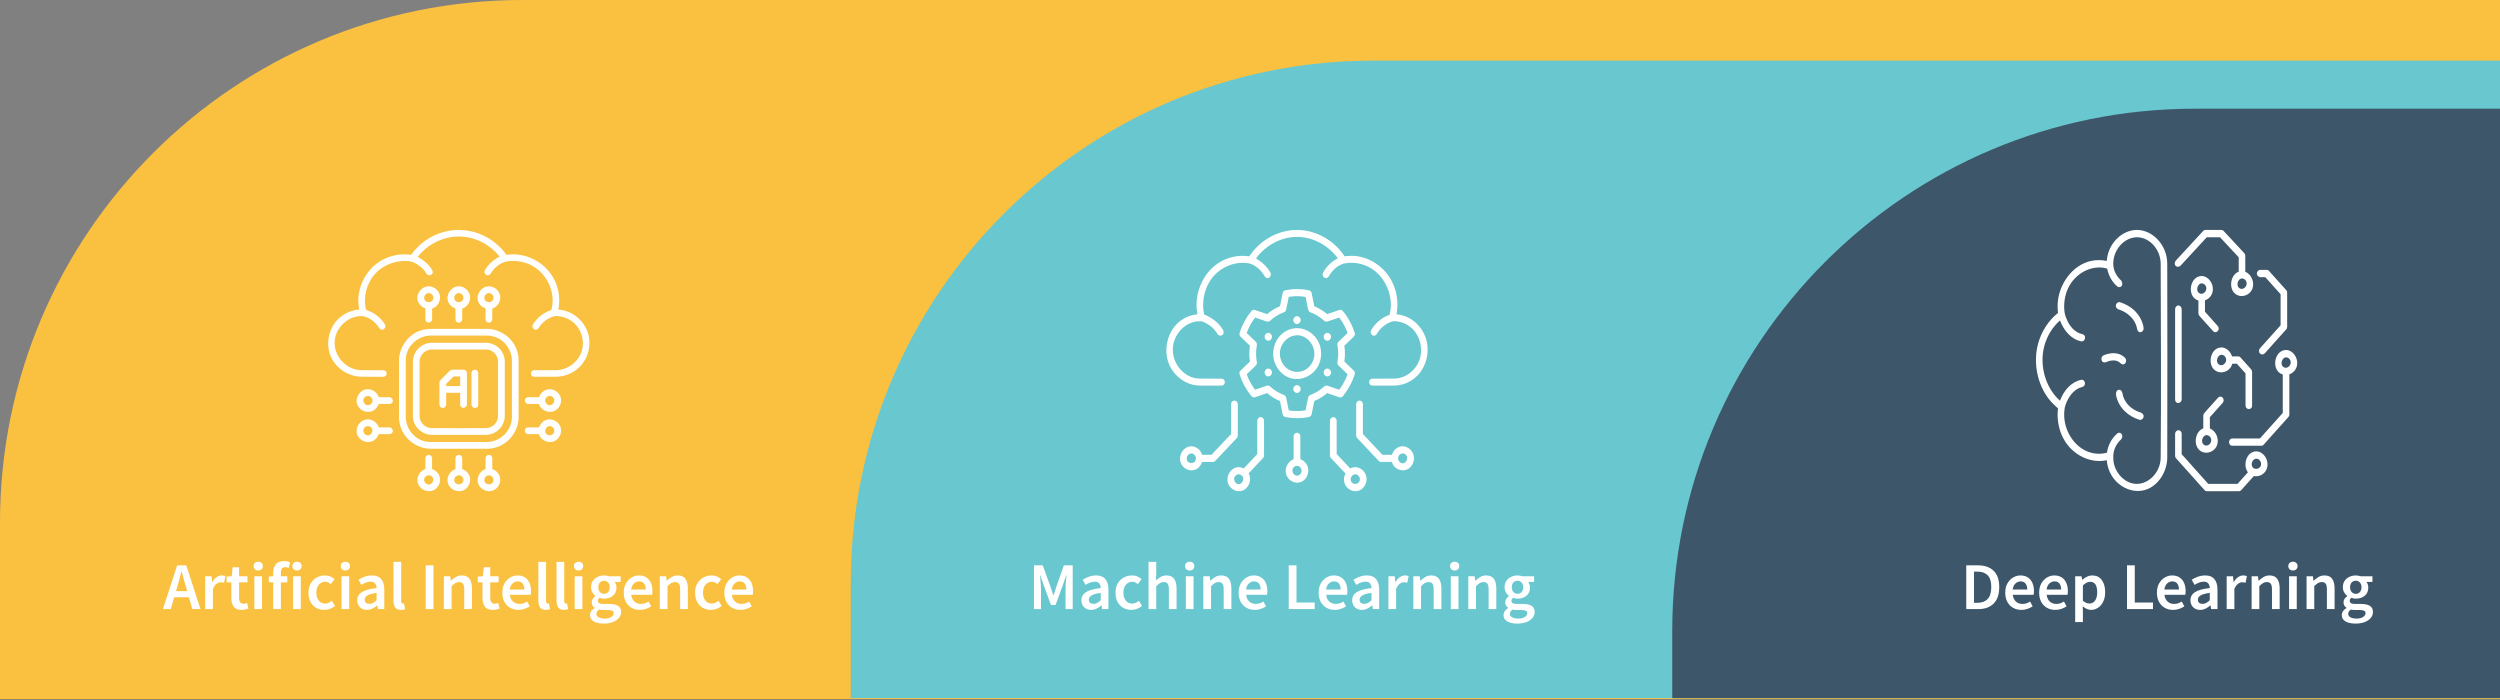 <svg width="1196" height="335" viewBox="0 0 1196 335" fill="none" xmlns="http://www.w3.org/2000/svg">
<rect x="0" y="0" width="1196" height="335" fill="#808080" stroke="none"/>
<path d="M0 250C0 111.929 111.929 0 250 0H1196V334.441H0V250Z" fill="#FAC140"/>
<path d="M407 279C407 140.929 518.929 29 657 29H1196V334H407V279Z" fill="#69C7CF"/>
<path d="M800 302C800 163.929 911.929 52 1050 52H1196V334H800V302Z" fill="#3D566A"/>
<path d="M940.656 291.387V270.459H946.256C949.456 270.459 951.952 271.323 953.744 273.051C955.536 274.779 956.432 277.371 956.432 280.827C956.432 284.304 955.547 286.939 953.776 288.731C952.005 290.501 949.563 291.387 946.448 291.387H940.656ZM944.368 288.379H946C948.112 288.379 949.744 287.771 950.896 286.555C952.048 285.317 952.624 283.408 952.624 280.827C952.624 278.267 952.048 276.4 950.896 275.227C949.744 274.053 948.112 273.467 946 273.467H944.368V288.379ZM967.056 291.771C965.605 291.771 964.293 291.451 963.12 290.811C961.947 290.149 961.019 289.211 960.336 287.995C959.653 286.757 959.312 285.275 959.312 283.547C959.312 281.84 959.653 280.368 960.336 279.131C961.04 277.893 961.947 276.944 963.056 276.283C964.165 275.621 965.328 275.291 966.544 275.291C967.973 275.291 969.168 275.611 970.128 276.251C971.088 276.869 971.813 277.744 972.304 278.875C972.795 279.984 973.04 281.275 973.04 282.747C973.04 283.515 972.987 284.112 972.88 284.539H962.896C963.067 285.925 963.568 287.003 964.4 287.771C965.232 288.539 966.277 288.923 967.536 288.923C968.219 288.923 968.848 288.827 969.424 288.635C970.021 288.421 970.608 288.133 971.184 287.771L972.432 290.075C971.685 290.565 970.853 290.971 969.936 291.291C969.019 291.611 968.059 291.771 967.056 291.771ZM962.864 282.043H969.84C969.84 280.827 969.573 279.877 969.04 279.195C968.507 278.491 967.707 278.139 966.64 278.139C965.723 278.139 964.901 278.48 964.176 279.163C963.472 279.824 963.035 280.784 962.864 282.043ZM983.275 291.771C981.824 291.771 980.512 291.451 979.339 290.811C978.165 290.149 977.237 289.211 976.555 287.995C975.872 286.757 975.531 285.275 975.531 283.547C975.531 281.84 975.872 280.368 976.555 279.131C977.259 277.893 978.165 276.944 979.275 276.283C980.384 275.621 981.547 275.291 982.763 275.291C984.192 275.291 985.387 275.611 986.347 276.251C987.307 276.869 988.032 277.744 988.523 278.875C989.013 279.984 989.259 281.275 989.259 282.747C989.259 283.515 989.205 284.112 989.099 284.539H979.115C979.285 285.925 979.787 287.003 980.619 287.771C981.451 288.539 982.496 288.923 983.755 288.923C984.437 288.923 985.067 288.827 985.643 288.635C986.24 288.421 986.827 288.133 987.403 287.771L988.651 290.075C987.904 290.565 987.072 290.971 986.155 291.291C985.237 291.611 984.277 291.771 983.275 291.771ZM979.083 282.043H986.059C986.059 280.827 985.792 279.877 985.259 279.195C984.725 278.491 983.925 278.139 982.859 278.139C981.941 278.139 981.12 278.48 980.395 279.163C979.691 279.824 979.253 280.784 979.083 282.043ZM992.774 297.595V275.675H995.814L996.07 277.339H996.198C996.859 276.784 997.595 276.304 998.406 275.899C999.238 275.493 1000.08 275.291 1000.93 275.291C1002.9 275.291 1004.41 276.016 1005.48 277.467C1006.57 278.917 1007.11 280.859 1007.11 283.291C1007.11 285.083 1006.79 286.619 1006.15 287.899C1005.51 289.157 1004.68 290.117 1003.65 290.779C1002.65 291.44 1001.56 291.771 1000.39 291.771C999.707 291.771 999.024 291.621 998.342 291.323C997.659 291.003 996.998 290.576 996.358 290.043L996.454 292.667V297.595H992.774ZM999.622 288.731C1000.67 288.731 1001.54 288.272 1002.25 287.355C1002.95 286.437 1003.3 285.093 1003.3 283.323C1003.3 281.744 1003.03 280.517 1002.5 279.643C1001.97 278.768 1001.1 278.331 999.91 278.331C998.8 278.331 997.648 278.917 996.454 280.091V287.419C997.03 287.888 997.584 288.229 998.118 288.443C998.651 288.635 999.152 288.731 999.622 288.731ZM1017.56 291.387V270.459H1021.27V288.251H1029.98V291.387H1017.56ZM1039.62 291.771C1038.17 291.771 1036.86 291.451 1035.68 290.811C1034.51 290.149 1033.58 289.211 1032.9 287.995C1032.22 286.757 1031.87 285.275 1031.87 283.547C1031.87 281.84 1032.22 280.368 1032.9 279.131C1033.6 277.893 1034.51 276.944 1035.62 276.283C1036.73 275.621 1037.89 275.291 1039.11 275.291C1040.54 275.291 1041.73 275.611 1042.69 276.251C1043.65 276.869 1044.38 277.744 1044.87 278.875C1045.36 279.984 1045.6 281.275 1045.6 282.747C1045.6 283.515 1045.55 284.112 1045.44 284.539H1035.46C1035.63 285.925 1036.13 287.003 1036.96 287.771C1037.79 288.539 1038.84 288.923 1040.1 288.923C1040.78 288.923 1041.41 288.827 1041.99 288.635C1042.58 288.421 1043.17 288.133 1043.75 287.771L1044.99 290.075C1044.25 290.565 1043.42 290.971 1042.5 291.291C1041.58 291.611 1040.62 291.771 1039.62 291.771ZM1035.43 282.043H1042.4C1042.4 280.827 1042.14 279.877 1041.6 279.195C1041.07 278.491 1040.27 278.139 1039.2 278.139C1038.29 278.139 1037.46 278.48 1036.74 279.163C1036.03 279.824 1035.6 280.784 1035.43 282.043ZM1052.55 291.771C1051.18 291.771 1050.06 291.344 1049.19 290.491C1048.34 289.637 1047.91 288.528 1047.91 287.163C1047.91 285.477 1048.65 284.176 1050.12 283.259C1051.59 282.32 1053.94 281.68 1057.16 281.339C1057.14 280.507 1056.91 279.792 1056.49 279.195C1056.08 278.576 1055.34 278.267 1054.28 278.267C1053.51 278.267 1052.75 278.416 1052.01 278.715C1051.28 279.013 1050.57 279.376 1049.86 279.803L1048.52 277.339C1049.39 276.784 1050.37 276.304 1051.46 275.899C1052.57 275.493 1053.74 275.291 1054.98 275.291C1056.94 275.291 1058.41 275.877 1059.37 277.051C1060.35 278.203 1060.84 279.877 1060.84 282.075V291.387H1057.8L1057.54 289.659H1057.41C1056.71 290.256 1055.95 290.757 1055.14 291.163C1054.35 291.568 1053.49 291.771 1052.55 291.771ZM1053.73 288.891C1054.37 288.891 1054.95 288.741 1055.46 288.443C1056 288.123 1056.56 287.696 1057.16 287.163V283.643C1055.02 283.92 1053.54 284.336 1052.71 284.891C1051.88 285.424 1051.46 286.085 1051.46 286.875C1051.46 287.579 1051.68 288.091 1052.1 288.411C1052.53 288.731 1053.07 288.891 1053.73 288.891ZM1065.24 291.387V275.675H1068.28L1068.54 278.459H1068.67C1069.22 277.435 1069.89 276.656 1070.68 276.123C1071.47 275.568 1072.28 275.291 1073.11 275.291C1073.86 275.291 1074.46 275.397 1074.91 275.611L1074.27 278.811C1073.99 278.725 1073.73 278.661 1073.5 278.619C1073.26 278.576 1072.98 278.555 1072.63 278.555C1072.02 278.555 1071.36 278.8 1070.68 279.291C1070 279.76 1069.41 280.592 1068.92 281.787V291.387H1065.24ZM1077.18 291.387V275.675H1080.22L1080.48 277.787H1080.6C1081.31 277.104 1082.08 276.517 1082.91 276.027C1083.74 275.536 1084.69 275.291 1085.76 275.291C1087.44 275.291 1088.67 275.835 1089.44 276.923C1090.2 278.011 1090.59 279.547 1090.59 281.531V291.387H1086.91V282.011C1086.91 280.709 1086.72 279.792 1086.33 279.259C1085.95 278.725 1085.32 278.459 1084.44 278.459C1083.76 278.459 1083.15 278.629 1082.62 278.971C1082.11 279.291 1081.52 279.771 1080.86 280.411V291.387H1077.18ZM1095.09 291.387V275.675H1098.77V291.387H1095.09ZM1096.94 272.923C1096.28 272.923 1095.75 272.731 1095.34 272.347C1094.94 271.963 1094.73 271.451 1094.73 270.811C1094.73 270.192 1094.94 269.691 1095.34 269.307C1095.75 268.923 1096.28 268.731 1096.94 268.731C1097.6 268.731 1098.14 268.923 1098.54 269.307C1098.95 269.691 1099.15 270.192 1099.15 270.811C1099.15 271.451 1098.95 271.963 1098.54 272.347C1098.14 272.731 1097.6 272.923 1096.94 272.923ZM1103.46 291.387V275.675H1106.5L1106.76 277.787H1106.89C1107.59 277.104 1108.36 276.517 1109.19 276.027C1110.02 275.536 1110.97 275.291 1112.04 275.291C1113.72 275.291 1114.95 275.835 1115.72 276.923C1116.49 278.011 1116.87 279.547 1116.87 281.531V291.387H1113.19V282.011C1113.19 280.709 1113 279.792 1112.61 279.259C1112.23 278.725 1111.6 278.459 1110.73 278.459C1110.04 278.459 1109.43 278.629 1108.9 278.971C1108.39 279.291 1107.8 279.771 1107.14 280.411V291.387H1103.46ZM1126.84 298.331C1125.6 298.331 1124.48 298.181 1123.48 297.883C1122.5 297.584 1121.72 297.125 1121.14 296.507C1120.59 295.909 1120.31 295.152 1120.31 294.235C1120.31 292.933 1121.06 291.813 1122.55 290.875V290.747C1122.15 290.491 1121.8 290.149 1121.53 289.723C1121.27 289.296 1121.14 288.763 1121.14 288.123C1121.14 287.504 1121.31 286.949 1121.66 286.459C1122.02 285.947 1122.42 285.531 1122.87 285.211V285.083C1122.34 284.677 1121.86 284.112 1121.43 283.387C1121.03 282.661 1120.82 281.84 1120.82 280.923C1120.82 279.707 1121.11 278.683 1121.69 277.851C1122.26 277.019 1123.02 276.389 1123.96 275.963C1124.92 275.515 1125.94 275.291 1127.03 275.291C1127.46 275.291 1127.86 275.333 1128.25 275.419C1128.65 275.483 1129.02 275.568 1129.34 275.675H1134.97V278.395H1132.09C1132.34 278.693 1132.56 279.077 1132.73 279.547C1132.9 279.995 1132.98 280.496 1132.98 281.051C1132.98 282.203 1132.72 283.184 1132.18 283.995C1131.65 284.784 1130.94 285.381 1130.04 285.787C1129.14 286.192 1128.14 286.395 1127.03 286.395C1126.69 286.395 1126.34 286.363 1125.98 286.299C1125.61 286.235 1125.25 286.128 1124.89 285.979C1124.65 286.192 1124.46 286.405 1124.31 286.619C1124.18 286.832 1124.12 287.12 1124.12 287.483C1124.12 287.931 1124.3 288.283 1124.66 288.539C1125.05 288.795 1125.72 288.923 1126.68 288.923H1129.46C1131.36 288.923 1132.79 289.232 1133.75 289.851C1134.73 290.448 1135.22 291.429 1135.22 292.795C1135.22 293.819 1134.88 294.747 1134.2 295.579C1133.52 296.432 1132.55 297.104 1131.29 297.595C1130.03 298.085 1128.55 298.331 1126.84 298.331ZM1127.03 284.091C1127.78 284.091 1128.42 283.813 1128.95 283.259C1129.48 282.704 1129.75 281.925 1129.75 280.923C1129.75 279.941 1129.48 279.184 1128.95 278.651C1128.44 278.096 1127.8 277.819 1127.03 277.819C1126.26 277.819 1125.61 278.085 1125.08 278.619C1124.55 279.152 1124.28 279.92 1124.28 280.923C1124.28 281.925 1124.55 282.704 1125.08 283.259C1125.61 283.813 1126.26 284.091 1127.03 284.091ZM1127.42 295.931C1128.67 295.931 1129.7 295.675 1130.49 295.163C1131.28 294.651 1131.67 294.064 1131.67 293.403C1131.67 292.784 1131.43 292.368 1130.94 292.155C1130.47 291.941 1129.78 291.835 1128.89 291.835H1126.74C1125.89 291.835 1125.18 291.76 1124.6 291.611C1123.79 292.229 1123.38 292.923 1123.38 293.691C1123.38 294.395 1123.75 294.939 1124.47 295.323C1125.2 295.728 1126.18 295.931 1127.42 295.931Z" fill="white"/>
<path d="M494.656 291.387V270.459H498.848L502.56 280.699C502.795 281.36 503.019 282.043 503.232 282.747C503.467 283.429 503.691 284.112 503.904 284.795H504.032C504.267 284.112 504.491 283.429 504.704 282.747C504.917 282.043 505.131 281.36 505.344 280.699L508.96 270.459H513.184V291.387H509.76V281.819C509.76 281.157 509.781 280.443 509.824 279.675C509.888 278.885 509.952 278.096 510.016 277.307C510.101 276.517 510.176 275.803 510.24 275.163H510.112L508.416 280.027L504.992 289.435H502.784L499.328 280.027L497.664 275.163H497.536C497.6 275.803 497.664 276.517 497.728 277.307C497.813 278.096 497.877 278.885 497.92 279.675C497.984 280.443 498.016 281.157 498.016 281.819V291.387H494.656ZM521.988 291.771C520.622 291.771 519.502 291.344 518.628 290.491C517.774 289.637 517.348 288.528 517.348 287.163C517.348 285.477 518.084 284.176 519.556 283.259C521.028 282.32 523.374 281.68 526.596 281.339C526.574 280.507 526.35 279.792 525.924 279.195C525.518 278.576 524.782 278.267 523.716 278.267C522.948 278.267 522.19 278.416 521.444 278.715C520.718 279.013 520.004 279.376 519.3 279.803L517.956 277.339C518.83 276.784 519.812 276.304 520.9 275.899C522.009 275.493 523.182 275.291 524.42 275.291C526.382 275.291 527.844 275.877 528.804 277.051C529.785 278.203 530.276 279.877 530.276 282.075V291.387H527.236L526.98 289.659H526.852C526.148 290.256 525.39 290.757 524.58 291.163C523.79 291.568 522.926 291.771 521.988 291.771ZM523.172 288.891C523.812 288.891 524.388 288.741 524.9 288.443C525.433 288.123 525.998 287.696 526.596 287.163V283.643C524.462 283.92 522.98 284.336 522.148 284.891C521.316 285.424 520.9 286.085 520.9 286.875C520.9 287.579 521.113 288.091 521.54 288.411C521.966 288.731 522.51 288.891 523.172 288.891ZM541.24 291.771C539.81 291.771 538.52 291.451 537.368 290.811C536.237 290.149 535.33 289.211 534.648 287.995C533.986 286.757 533.656 285.275 533.656 283.547C533.656 281.797 534.018 280.315 534.744 279.099C535.469 277.861 536.429 276.923 537.624 276.283C538.84 275.621 540.141 275.291 541.528 275.291C542.53 275.291 543.405 275.461 544.152 275.803C544.898 276.144 545.56 276.56 546.136 277.051L544.344 279.451C543.938 279.088 543.522 278.811 543.096 278.619C542.669 278.405 542.21 278.299 541.72 278.299C540.461 278.299 539.426 278.779 538.616 279.739C537.826 280.699 537.432 281.968 537.432 283.547C537.432 285.104 537.816 286.363 538.584 287.323C539.373 288.283 540.386 288.763 541.624 288.763C542.242 288.763 542.818 288.635 543.352 288.379C543.906 288.101 544.408 287.781 544.856 287.419L546.36 289.851C545.634 290.491 544.824 290.971 543.928 291.291C543.032 291.611 542.136 291.771 541.24 291.771ZM549.461 291.387V268.795H553.141V274.619L553.013 277.659C553.674 277.04 554.41 276.496 555.221 276.027C556.032 275.536 556.97 275.291 558.037 275.291C559.722 275.291 560.949 275.835 561.717 276.923C562.485 278.011 562.869 279.547 562.869 281.531V291.387H559.189V282.011C559.189 280.709 558.997 279.792 558.613 279.259C558.229 278.725 557.6 278.459 556.725 278.459C556.042 278.459 555.434 278.629 554.901 278.971C554.389 279.291 553.802 279.771 553.141 280.411V291.387H549.461ZM567.305 291.387V275.675H570.985V291.387H567.305ZM569.161 272.923C568.499 272.923 567.966 272.731 567.561 272.347C567.155 271.963 566.953 271.451 566.953 270.811C566.953 270.192 567.155 269.691 567.561 269.307C567.966 268.923 568.499 268.731 569.161 268.731C569.822 268.731 570.355 268.923 570.761 269.307C571.166 269.691 571.369 270.192 571.369 270.811C571.369 271.451 571.166 271.963 570.761 272.347C570.355 272.731 569.822 272.923 569.161 272.923ZM575.68 291.387V275.675H578.72L578.976 277.787H579.104C579.808 277.104 580.576 276.517 581.408 276.027C582.24 275.536 583.189 275.291 584.256 275.291C585.941 275.291 587.168 275.835 587.936 276.923C588.704 278.011 589.088 279.547 589.088 281.531V291.387H585.408V282.011C585.408 280.709 585.216 279.792 584.832 279.259C584.448 278.725 583.818 278.459 582.944 278.459C582.261 278.459 581.653 278.629 581.12 278.971C580.608 279.291 580.021 279.771 579.36 280.411V291.387H575.68ZM600.306 291.771C598.855 291.771 597.543 291.451 596.37 290.811C595.197 290.149 594.269 289.211 593.586 287.995C592.903 286.757 592.562 285.275 592.562 283.547C592.562 281.84 592.903 280.368 593.586 279.131C594.29 277.893 595.197 276.944 596.306 276.283C597.415 275.621 598.578 275.291 599.794 275.291C601.223 275.291 602.418 275.611 603.378 276.251C604.338 276.869 605.063 277.744 605.554 278.875C606.045 279.984 606.29 281.275 606.29 282.747C606.29 283.515 606.237 284.112 606.13 284.539H596.146C596.317 285.925 596.818 287.003 597.65 287.771C598.482 288.539 599.527 288.923 600.786 288.923C601.469 288.923 602.098 288.827 602.674 288.635C603.271 288.421 603.858 288.133 604.434 287.771L605.682 290.075C604.935 290.565 604.103 290.971 603.186 291.291C602.269 291.611 601.309 291.771 600.306 291.771ZM596.114 282.043H603.09C603.09 280.827 602.823 279.877 602.29 279.195C601.757 278.491 600.957 278.139 599.89 278.139C598.973 278.139 598.151 278.48 597.426 279.163C596.722 279.824 596.285 280.784 596.114 282.043ZM616.531 291.387V270.459H620.243V288.251H628.947V291.387H616.531ZM638.587 291.771C637.137 291.771 635.825 291.451 634.651 290.811C633.478 290.149 632.55 289.211 631.867 287.995C631.185 286.757 630.843 285.275 630.843 283.547C630.843 281.84 631.185 280.368 631.867 279.131C632.571 277.893 633.478 276.944 634.587 276.283C635.697 275.621 636.859 275.291 638.075 275.291C639.505 275.291 640.699 275.611 641.659 276.251C642.619 276.869 643.345 277.744 643.835 278.875C644.326 279.984 644.571 281.275 644.571 282.747C644.571 283.515 644.518 284.112 644.411 284.539H634.427C634.598 285.925 635.099 287.003 635.931 287.771C636.763 288.539 637.809 288.923 639.067 288.923C639.75 288.923 640.379 288.827 640.955 288.635C641.553 288.421 642.139 288.133 642.715 287.771L643.963 290.075C643.217 290.565 642.385 290.971 641.467 291.291C640.55 291.611 639.59 291.771 638.587 291.771ZM634.395 282.043H641.371C641.371 280.827 641.105 279.877 640.571 279.195C640.038 278.491 639.238 278.139 638.171 278.139C637.254 278.139 636.433 278.48 635.707 279.163C635.003 279.824 634.566 280.784 634.395 282.043ZM651.519 291.771C650.154 291.771 649.034 291.344 648.159 290.491C647.306 289.637 646.879 288.528 646.879 287.163C646.879 285.477 647.615 284.176 649.087 283.259C650.559 282.32 652.906 281.68 656.127 281.339C656.106 280.507 655.882 279.792 655.455 279.195C655.05 278.576 654.314 278.267 653.247 278.267C652.479 278.267 651.722 278.416 650.975 278.715C650.25 279.013 649.535 279.376 648.831 279.803L647.487 277.339C648.362 276.784 649.343 276.304 650.431 275.899C651.54 275.493 652.714 275.291 653.951 275.291C655.914 275.291 657.375 275.877 658.335 277.051C659.316 278.203 659.807 279.877 659.807 282.075V291.387H656.767L656.511 289.659H656.383C655.679 290.256 654.922 290.757 654.111 291.163C653.322 291.568 652.458 291.771 651.519 291.771ZM652.703 288.891C653.343 288.891 653.919 288.741 654.431 288.443C654.964 288.123 655.53 287.696 656.127 287.163V283.643C653.994 283.92 652.511 284.336 651.679 284.891C650.847 285.424 650.431 286.085 650.431 286.875C650.431 287.579 650.644 288.091 651.071 288.411C651.498 288.731 652.042 288.891 652.703 288.891ZM664.211 291.387V275.675H667.251L667.507 278.459H667.635C668.19 277.435 668.862 276.656 669.651 276.123C670.44 275.568 671.251 275.291 672.083 275.291C672.83 275.291 673.427 275.397 673.875 275.611L673.235 278.811C672.958 278.725 672.702 278.661 672.467 278.619C672.232 278.576 671.944 278.555 671.603 278.555C670.984 278.555 670.334 278.8 669.651 279.291C668.968 279.76 668.382 280.592 667.891 281.787V291.387H664.211ZM676.149 291.387V275.675H679.189L679.445 277.787H679.573C680.277 277.104 681.045 276.517 681.877 276.027C682.709 275.536 683.658 275.291 684.725 275.291C686.41 275.291 687.637 275.835 688.405 276.923C689.173 278.011 689.557 279.547 689.557 281.531V291.387H685.877V282.011C685.877 280.709 685.685 279.792 685.301 279.259C684.917 278.725 684.287 278.459 683.413 278.459C682.73 278.459 682.122 278.629 681.589 278.971C681.077 279.291 680.49 279.771 679.829 280.411V291.387H676.149ZM694.055 291.387V275.675H697.735V291.387H694.055ZM695.911 272.923C695.249 272.923 694.716 272.731 694.311 272.347C693.905 271.963 693.703 271.451 693.703 270.811C693.703 270.192 693.905 269.691 694.311 269.307C694.716 268.923 695.249 268.731 695.911 268.731C696.572 268.731 697.105 268.923 697.511 269.307C697.916 269.691 698.119 270.192 698.119 270.811C698.119 271.451 697.916 271.963 697.511 272.347C697.105 272.731 696.572 272.923 695.911 272.923ZM702.43 291.387V275.675H705.47L705.726 277.787H705.854C706.558 277.104 707.326 276.517 708.158 276.027C708.99 275.536 709.939 275.291 711.006 275.291C712.691 275.291 713.918 275.835 714.686 276.923C715.454 278.011 715.838 279.547 715.838 281.531V291.387H712.158V282.011C712.158 280.709 711.966 279.792 711.582 279.259C711.198 278.725 710.568 278.459 709.694 278.459C709.011 278.459 708.403 278.629 707.87 278.971C707.358 279.291 706.771 279.771 706.11 280.411V291.387H702.43ZM725.808 298.331C724.571 298.331 723.451 298.181 722.448 297.883C721.467 297.584 720.688 297.125 720.112 296.507C719.557 295.909 719.28 295.152 719.28 294.235C719.28 292.933 720.027 291.813 721.52 290.875V290.747C721.115 290.491 720.773 290.149 720.496 289.723C720.24 289.296 720.112 288.763 720.112 288.123C720.112 287.504 720.283 286.949 720.624 286.459C720.987 285.947 721.392 285.531 721.84 285.211V285.083C721.307 284.677 720.827 284.112 720.4 283.387C719.995 282.661 719.792 281.84 719.792 280.923C719.792 279.707 720.08 278.683 720.656 277.851C721.232 277.019 721.989 276.389 722.928 275.963C723.888 275.515 724.912 275.291 726 275.291C726.427 275.291 726.832 275.333 727.216 275.419C727.621 275.483 727.984 275.568 728.304 275.675H733.936V278.395H731.056C731.312 278.693 731.525 279.077 731.696 279.547C731.867 279.995 731.952 280.496 731.952 281.051C731.952 282.203 731.685 283.184 731.152 283.995C730.619 284.784 729.904 285.381 729.008 285.787C728.112 286.192 727.109 286.395 726 286.395C725.659 286.395 725.307 286.363 724.944 286.299C724.581 286.235 724.219 286.128 723.856 285.979C723.621 286.192 723.429 286.405 723.28 286.619C723.152 286.832 723.088 287.12 723.088 287.483C723.088 287.931 723.269 288.283 723.632 288.539C724.016 288.795 724.688 288.923 725.648 288.923H728.432C730.331 288.923 731.76 289.232 732.72 289.851C733.701 290.448 734.192 291.429 734.192 292.795C734.192 293.819 733.851 294.747 733.168 295.579C732.485 296.432 731.515 297.104 730.256 297.595C728.997 298.085 727.515 298.331 725.808 298.331ZM726 284.091C726.747 284.091 727.387 283.813 727.92 283.259C728.453 282.704 728.72 281.925 728.72 280.923C728.72 279.941 728.453 279.184 727.92 278.651C727.408 278.096 726.768 277.819 726 277.819C725.232 277.819 724.581 278.085 724.048 278.619C723.515 279.152 723.248 279.92 723.248 280.923C723.248 281.925 723.515 282.704 724.048 283.259C724.581 283.813 725.232 284.091 726 284.091ZM726.384 295.931C727.643 295.931 728.667 295.675 729.456 295.163C730.245 294.651 730.64 294.064 730.64 293.403C730.64 292.784 730.395 292.368 729.904 292.155C729.435 291.941 728.752 291.835 727.856 291.835H725.712C724.859 291.835 724.144 291.76 723.568 291.611C722.757 292.229 722.352 292.923 722.352 293.691C722.352 294.395 722.715 294.939 723.44 295.323C724.165 295.728 725.147 295.931 726.384 295.931Z" fill="white"/>
<path d="M84.944 280.251L84.208 282.811H89.552L88.816 280.251C88.475 279.141 88.144 278 87.824 276.827C87.525 275.653 87.227 274.491 86.928 273.339H86.8C86.523 274.512 86.224 275.685 85.904 276.859C85.605 278.011 85.285 279.141 84.944 280.251ZM77.936 291.387L84.752 270.459H89.104L95.92 291.387H92.016L90.384 285.723H83.344L81.712 291.387H77.936ZM98.18 291.387V275.675H101.22L101.476 278.459H101.604C102.158 277.435 102.83 276.656 103.62 276.123C104.409 275.568 105.22 275.291 106.052 275.291C106.798 275.291 107.396 275.397 107.844 275.611L107.204 278.811C106.926 278.725 106.67 278.661 106.436 278.619C106.201 278.576 105.913 278.555 105.572 278.555C104.953 278.555 104.302 278.8 103.62 279.291C102.937 279.76 102.35 280.592 101.86 281.787V291.387H98.18ZM115.653 291.771C113.84 291.771 112.549 291.248 111.781 290.203C111.035 289.136 110.661 287.76 110.661 286.075V278.587H108.421V275.835L110.853 275.675L111.301 271.387H114.373V275.675H118.373V278.587H114.373V286.075C114.373 287.909 115.109 288.827 116.581 288.827C116.859 288.827 117.147 288.795 117.445 288.731C117.744 288.645 118 288.56 118.213 288.475L118.853 291.195C118.427 291.344 117.936 291.472 117.381 291.579C116.848 291.707 116.272 291.771 115.653 291.771ZM121.68 291.387V275.675H125.36V291.387H121.68ZM123.536 272.923C122.874 272.923 122.341 272.731 121.936 272.347C121.53 271.963 121.328 271.451 121.328 270.811C121.328 270.192 121.53 269.691 121.936 269.307C122.341 268.923 122.874 268.731 123.536 268.731C124.197 268.731 124.73 268.923 125.136 269.307C125.541 269.691 125.744 270.192 125.744 270.811C125.744 271.451 125.541 271.963 125.136 272.347C124.73 272.731 124.197 272.923 123.536 272.923ZM130.695 291.387V278.587H128.583V275.835L130.695 275.675V274.043C130.695 272.4 131.1 271.056 131.911 270.011C132.721 268.944 134.055 268.411 135.911 268.411C136.465 268.411 136.999 268.464 137.511 268.571C138.023 268.677 138.449 268.805 138.791 268.955L138.087 271.707C137.511 271.451 136.935 271.323 136.359 271.323C135.036 271.323 134.375 272.208 134.375 273.979V275.675H137.447V278.587H134.375V291.387H130.695ZM140.211 291.387V275.675H143.891V291.387H140.211ZM142.067 272.923C141.406 272.923 140.872 272.731 140.467 272.347C140.062 271.963 139.859 271.451 139.859 270.811C139.859 270.192 140.062 269.691 140.467 269.307C140.872 268.923 141.406 268.731 142.067 268.731C142.728 268.731 143.262 268.923 143.667 269.307C144.072 269.691 144.275 270.192 144.275 270.811C144.275 271.451 144.072 271.963 143.667 272.347C143.262 272.731 142.728 272.923 142.067 272.923ZM155.146 291.771C153.717 291.771 152.426 291.451 151.274 290.811C150.143 290.149 149.237 289.211 148.554 287.995C147.893 286.757 147.562 285.275 147.562 283.547C147.562 281.797 147.925 280.315 148.65 279.099C149.375 277.861 150.335 276.923 151.53 276.283C152.746 275.621 154.047 275.291 155.434 275.291C156.437 275.291 157.311 275.461 158.058 275.803C158.805 276.144 159.466 276.56 160.042 277.051L158.25 279.451C157.845 279.088 157.429 278.811 157.002 278.619C156.575 278.405 156.117 278.299 155.626 278.299C154.367 278.299 153.333 278.779 152.522 279.739C151.733 280.699 151.338 281.968 151.338 283.547C151.338 285.104 151.722 286.363 152.49 287.323C153.279 288.283 154.293 288.763 155.53 288.763C156.149 288.763 156.725 288.635 157.258 288.379C157.813 288.101 158.314 287.781 158.762 287.419L160.266 289.851C159.541 290.491 158.73 290.971 157.834 291.291C156.938 291.611 156.042 291.771 155.146 291.771ZM163.367 291.387V275.675H167.047V291.387H163.367ZM165.223 272.923C164.562 272.923 164.029 272.731 163.623 272.347C163.218 271.963 163.015 271.451 163.015 270.811C163.015 270.192 163.218 269.691 163.623 269.307C164.029 268.923 164.562 268.731 165.223 268.731C165.885 268.731 166.418 268.923 166.823 269.307C167.229 269.691 167.431 270.192 167.431 270.811C167.431 271.451 167.229 271.963 166.823 272.347C166.418 272.731 165.885 272.923 165.223 272.923ZM175.55 291.771C174.185 291.771 173.065 291.344 172.19 290.491C171.337 289.637 170.91 288.528 170.91 287.163C170.91 285.477 171.646 284.176 173.118 283.259C174.59 282.32 176.937 281.68 180.158 281.339C180.137 280.507 179.913 279.792 179.486 279.195C179.081 278.576 178.345 278.267 177.278 278.267C176.51 278.267 175.753 278.416 175.006 278.715C174.281 279.013 173.566 279.376 172.862 279.803L171.518 277.339C172.393 276.784 173.374 276.304 174.462 275.899C175.572 275.493 176.745 275.291 177.982 275.291C179.945 275.291 181.406 275.877 182.366 277.051C183.348 278.203 183.838 279.877 183.838 282.075V291.387H180.798L180.542 289.659H180.414C179.71 290.256 178.953 290.757 178.142 291.163C177.353 291.568 176.489 291.771 175.55 291.771ZM176.734 288.891C177.374 288.891 177.95 288.741 178.462 288.443C178.996 288.123 179.561 287.696 180.158 287.163V283.643C178.025 283.92 176.542 284.336 175.71 284.891C174.878 285.424 174.462 286.085 174.462 286.875C174.462 287.579 174.676 288.091 175.102 288.411C175.529 288.731 176.073 288.891 176.734 288.891ZM191.826 291.771C190.525 291.771 189.597 291.376 189.042 290.587C188.509 289.797 188.242 288.72 188.242 287.355V268.795H191.922V287.547C191.922 287.995 192.008 288.315 192.178 288.507C192.349 288.677 192.53 288.763 192.722 288.763C192.808 288.763 192.882 288.763 192.946 288.763C193.032 288.741 193.149 288.72 193.298 288.699L193.778 291.451C193.565 291.536 193.288 291.611 192.946 291.675C192.626 291.739 192.253 291.771 191.826 291.771ZM203.656 291.387V270.459H207.368V291.387H203.656ZM212.367 291.387V275.675H215.407L215.663 277.787H215.791C216.495 277.104 217.263 276.517 218.095 276.027C218.927 275.536 219.877 275.291 220.943 275.291C222.629 275.291 223.855 275.835 224.623 276.923C225.391 278.011 225.775 279.547 225.775 281.531V291.387H222.095V282.011C222.095 280.709 221.903 279.792 221.519 279.259C221.135 278.725 220.506 278.459 219.631 278.459C218.949 278.459 218.341 278.629 217.807 278.971C217.295 279.291 216.709 279.771 216.047 280.411V291.387H212.367ZM235.81 291.771C233.996 291.771 232.706 291.248 231.938 290.203C231.191 289.136 230.818 287.76 230.818 286.075V278.587H228.578V275.835L231.01 275.675L231.458 271.387H234.53V275.675H238.53V278.587H234.53V286.075C234.53 287.909 235.266 288.827 236.738 288.827C237.015 288.827 237.303 288.795 237.602 288.731C237.9 288.645 238.156 288.56 238.37 288.475L239.01 291.195C238.583 291.344 238.092 291.472 237.538 291.579C237.004 291.707 236.428 291.771 235.81 291.771ZM248.056 291.771C246.605 291.771 245.293 291.451 244.12 290.811C242.947 290.149 242.019 289.211 241.336 287.995C240.653 286.757 240.312 285.275 240.312 283.547C240.312 281.84 240.653 280.368 241.336 279.131C242.04 277.893 242.947 276.944 244.056 276.283C245.165 275.621 246.328 275.291 247.544 275.291C248.973 275.291 250.168 275.611 251.128 276.251C252.088 276.869 252.813 277.744 253.304 278.875C253.795 279.984 254.04 281.275 254.04 282.747C254.04 283.515 253.987 284.112 253.88 284.539H243.896C244.067 285.925 244.568 287.003 245.4 287.771C246.232 288.539 247.277 288.923 248.536 288.923C249.219 288.923 249.848 288.827 250.424 288.635C251.021 288.421 251.608 288.133 252.184 287.771L253.432 290.075C252.685 290.565 251.853 290.971 250.936 291.291C250.019 291.611 249.059 291.771 248.056 291.771ZM243.864 282.043H250.84C250.84 280.827 250.573 279.877 250.04 279.195C249.507 278.491 248.707 278.139 247.64 278.139C246.723 278.139 245.901 278.48 245.176 279.163C244.472 279.824 244.035 280.784 243.864 282.043ZM261.139 291.771C259.837 291.771 258.909 291.376 258.355 290.587C257.821 289.797 257.555 288.72 257.555 287.355V268.795H261.235V287.547C261.235 287.995 261.32 288.315 261.491 288.507C261.661 288.677 261.843 288.763 262.035 288.763C262.12 288.763 262.195 288.763 262.259 288.763C262.344 288.741 262.461 288.72 262.611 288.699L263.091 291.451C262.877 291.536 262.6 291.611 262.259 291.675C261.939 291.739 261.565 291.771 261.139 291.771ZM269.826 291.771C268.525 291.771 267.597 291.376 267.042 290.587C266.509 289.797 266.242 288.72 266.242 287.355V268.795H269.922V287.547C269.922 287.995 270.008 288.315 270.178 288.507C270.349 288.677 270.53 288.763 270.722 288.763C270.808 288.763 270.882 288.763 270.946 288.763C271.032 288.741 271.149 288.72 271.298 288.699L271.778 291.451C271.565 291.536 271.288 291.611 270.946 291.675C270.626 291.739 270.253 291.771 269.826 291.771ZM274.93 291.387V275.675H278.61V291.387H274.93ZM276.786 272.923C276.124 272.923 275.591 272.731 275.186 272.347C274.78 271.963 274.578 271.451 274.578 270.811C274.578 270.192 274.78 269.691 275.186 269.307C275.591 268.923 276.124 268.731 276.786 268.731C277.447 268.731 277.98 268.923 278.386 269.307C278.791 269.691 278.994 270.192 278.994 270.811C278.994 271.451 278.791 271.963 278.386 272.347C277.98 272.731 277.447 272.923 276.786 272.923ZM288.777 298.331C287.539 298.331 286.419 298.181 285.417 297.883C284.435 297.584 283.657 297.125 283.081 296.507C282.526 295.909 282.249 295.152 282.249 294.235C282.249 292.933 282.995 291.813 284.489 290.875V290.747C284.083 290.491 283.742 290.149 283.465 289.723C283.209 289.296 283.081 288.763 283.081 288.123C283.081 287.504 283.251 286.949 283.593 286.459C283.955 285.947 284.361 285.531 284.809 285.211V285.083C284.275 284.677 283.795 284.112 283.369 283.387C282.963 282.661 282.761 281.84 282.761 280.923C282.761 279.707 283.049 278.683 283.625 277.851C284.201 277.019 284.958 276.389 285.897 275.963C286.857 275.515 287.881 275.291 288.969 275.291C289.395 275.291 289.801 275.333 290.185 275.419C290.59 275.483 290.953 275.568 291.273 275.675H296.905V278.395H294.025C294.281 278.693 294.494 279.077 294.665 279.547C294.835 279.995 294.921 280.496 294.921 281.051C294.921 282.203 294.654 283.184 294.121 283.995C293.587 284.784 292.873 285.381 291.977 285.787C291.081 286.192 290.078 286.395 288.969 286.395C288.627 286.395 288.275 286.363 287.913 286.299C287.55 286.235 287.187 286.128 286.825 285.979C286.59 286.192 286.398 286.405 286.249 286.619C286.121 286.832 286.057 287.12 286.057 287.483C286.057 287.931 286.238 288.283 286.601 288.539C286.985 288.795 287.657 288.923 288.617 288.923H291.401C293.299 288.923 294.729 289.232 295.689 289.851C296.67 290.448 297.161 291.429 297.161 292.795C297.161 293.819 296.819 294.747 296.137 295.579C295.454 296.432 294.483 297.104 293.225 297.595C291.966 298.085 290.483 298.331 288.777 298.331ZM288.969 284.091C289.715 284.091 290.355 283.813 290.889 283.259C291.422 282.704 291.689 281.925 291.689 280.923C291.689 279.941 291.422 279.184 290.889 278.651C290.377 278.096 289.737 277.819 288.969 277.819C288.201 277.819 287.55 278.085 287.017 278.619C286.483 279.152 286.217 279.92 286.217 280.923C286.217 281.925 286.483 282.704 287.017 283.259C287.55 283.813 288.201 284.091 288.969 284.091ZM289.353 295.931C290.611 295.931 291.635 295.675 292.425 295.163C293.214 294.651 293.609 294.064 293.609 293.403C293.609 292.784 293.363 292.368 292.873 292.155C292.403 291.941 291.721 291.835 290.825 291.835H288.681C287.827 291.835 287.113 291.76 286.537 291.611C285.726 292.229 285.321 292.923 285.321 293.691C285.321 294.395 285.683 294.939 286.409 295.323C287.134 295.728 288.115 295.931 289.353 295.931ZM306.15 291.771C304.699 291.771 303.387 291.451 302.214 290.811C301.04 290.149 300.112 289.211 299.43 287.995C298.747 286.757 298.406 285.275 298.406 283.547C298.406 281.84 298.747 280.368 299.43 279.131C300.134 277.893 301.04 276.944 302.15 276.283C303.259 275.621 304.422 275.291 305.638 275.291C307.067 275.291 308.262 275.611 309.222 276.251C310.182 276.869 310.907 277.744 311.398 278.875C311.888 279.984 312.134 281.275 312.134 282.747C312.134 283.515 312.08 284.112 311.974 284.539H301.99C302.16 285.925 302.662 287.003 303.494 287.771C304.326 288.539 305.371 288.923 306.63 288.923C307.312 288.923 307.942 288.827 308.518 288.635C309.115 288.421 309.702 288.133 310.278 287.771L311.526 290.075C310.779 290.565 309.947 290.971 309.03 291.291C308.112 291.611 307.152 291.771 306.15 291.771ZM301.958 282.043H308.934C308.934 280.827 308.667 279.877 308.134 279.195C307.6 278.491 306.8 278.139 305.734 278.139C304.816 278.139 303.995 278.48 303.27 279.163C302.566 279.824 302.128 280.784 301.958 282.043ZM315.649 291.387V275.675H318.689L318.945 277.787H319.073C319.777 277.104 320.545 276.517 321.377 276.027C322.209 275.536 323.158 275.291 324.225 275.291C325.91 275.291 327.137 275.835 327.905 276.923C328.673 278.011 329.057 279.547 329.057 281.531V291.387H325.377V282.011C325.377 280.709 325.185 279.792 324.801 279.259C324.417 278.725 323.787 278.459 322.913 278.459C322.23 278.459 321.622 278.629 321.089 278.971C320.577 279.291 319.99 279.771 319.329 280.411V291.387H315.649ZM340.115 291.771C338.685 291.771 337.395 291.451 336.243 290.811C335.112 290.149 334.205 289.211 333.523 287.995C332.861 286.757 332.531 285.275 332.531 283.547C332.531 281.797 332.893 280.315 333.619 279.099C334.344 277.861 335.304 276.923 336.499 276.283C337.715 275.621 339.016 275.291 340.403 275.291C341.405 275.291 342.28 275.461 343.027 275.803C343.773 276.144 344.435 276.56 345.011 277.051L343.219 279.451C342.813 279.088 342.397 278.811 341.971 278.619C341.544 278.405 341.085 278.299 340.595 278.299C339.336 278.299 338.301 278.779 337.491 279.739C336.701 280.699 336.307 281.968 336.307 283.547C336.307 285.104 336.691 286.363 337.459 287.323C338.248 288.283 339.261 288.763 340.499 288.763C341.117 288.763 341.693 288.635 342.227 288.379C342.781 288.101 343.283 287.781 343.731 287.419L345.235 289.851C344.509 290.491 343.699 290.971 342.803 291.291C341.907 291.611 341.011 291.771 340.115 291.771ZM354.275 291.771C352.824 291.771 351.512 291.451 350.339 290.811C349.165 290.149 348.237 289.211 347.555 287.995C346.872 286.757 346.531 285.275 346.531 283.547C346.531 281.84 346.872 280.368 347.555 279.131C348.259 277.893 349.165 276.944 350.275 276.283C351.384 275.621 352.547 275.291 353.763 275.291C355.192 275.291 356.387 275.611 357.347 276.251C358.307 276.869 359.032 277.744 359.523 278.875C360.013 279.984 360.259 281.275 360.259 282.747C360.259 283.515 360.205 284.112 360.099 284.539H350.115C350.285 285.925 350.787 287.003 351.619 287.771C352.451 288.539 353.496 288.923 354.755 288.923C355.437 288.923 356.067 288.827 356.643 288.635C357.24 288.421 357.827 288.133 358.403 287.771L359.651 290.075C358.904 290.565 358.072 290.971 357.155 291.291C356.237 291.611 355.277 291.771 354.275 291.771ZM350.083 282.043H357.059C357.059 280.827 356.792 279.877 356.259 279.195C355.725 278.491 354.925 278.139 353.859 278.139C352.941 278.139 352.12 278.48 351.395 279.163C350.691 279.824 350.253 280.784 350.083 282.043Z" fill="white"/>
<path fill-rule="evenodd" clip-rule="evenodd" d="M1071.08 235H1055.78C1055.15 234.969 1055.12 234.943 1054.67 234.487L1041.03 219.249C1040.6 218.727 1040.6 218.684 1040.57 218.01V207.525C1040.63 206.14 1042.22 205.239 1043.19 206.23C1043.51 206.549 1043.68 206.8 1043.71 207.525V217.284L1056.43 231.496H1070.43L1075.4 225.954C1072.87 222.641 1074.61 216.029 1079.36 215.929C1079.43 215.928 1079.43 215.928 1079.5 215.929C1083.06 216.004 1085.97 220.692 1084.3 224.573C1083.25 226.999 1080.59 228.227 1078.23 227.738L1072.19 234.487C1071.73 234.965 1071.69 234.97 1071.08 235ZM1022.42 110C1029.88 110.079 1036.74 117.212 1036.81 126.079C1036.89 157.026 1036.89 187.974 1036.81 218.921C1036.76 225.282 1033.06 231.4 1027.8 233.802C1019.58 237.556 1008.73 231.202 1007.88 220.168C1000.12 221.858 991.506 217.713 987.277 210.049C984.874 205.694 983.912 200.425 984.55 195.336C984.55 195.336 982.903 193.955 981.735 192.716C975.093 185.669 972.357 174.42 974.993 164.537C976.578 158.591 980.006 153.302 984.547 149.706C984.547 149.706 984.366 148.07 984.351 146.791C984.237 136.47 991.372 126.625 1000.62 124.777C1003.01 124.299 1005.48 124.321 1007.87 124.83C1007.87 124.83 1008 123.542 1008.2 122.532C1009.64 115.603 1015.51 110.165 1022.04 110.003C1022.17 110.001 1022.29 110 1022.42 110ZM1010.99 218.024L1010.99 218.037C1011.02 218.352 1010.96 219.503 1011.06 220.432C1011.72 226.232 1016.42 231.14 1021.66 231.475C1027.73 231.862 1033.57 226.094 1033.67 218.981C1033.94 188.022 1033.76 157.061 1033.67 126.101C1033.62 119.564 1028.61 113.57 1022.4 113.504C1022.35 113.504 1022.3 113.504 1022.25 113.504C1016.31 113.567 1010.92 119.35 1010.97 126.353C1011.05 127.068 1011.1 127.849 1011.27 128.547C1011.8 130.824 1013.15 132.791 1014.82 134.259C1014.82 134.259 1016.02 136.199 1014.67 137.127C1014.13 137.499 1013.4 137.45 1012.88 137.012C1012.78 136.926 1012.78 136.926 1012.68 136.839C1010.35 134.725 1008.69 131.796 1008.09 128.527C1007.62 128.388 1007.1 128.225 1006.6 128.141C999.856 127.012 992.672 131.037 989.447 137.761C987.728 141.345 987.13 145.564 987.714 149.573C987.896 150.824 988.464 152.31 989.147 153.705C990.628 156.73 993.095 159.247 996.287 159.887C996.287 159.887 996.773 160.02 997.062 160.311C998.073 161.332 997.31 163.68 995.467 163.28C990.939 162.26 987.351 158.27 985.498 153.288C981.942 156.415 979.251 160.775 977.975 165.629C975.538 174.901 978.567 185.562 985.489 191.699C987.298 186.856 990.766 182.728 995.618 181.715C995.618 181.715 995.679 181.651 996.099 181.675C997.629 181.849 998.176 184.711 995.979 185.206C991.84 186.172 988.859 190.609 987.754 195.083C987.681 195.803 987.56 196.588 987.519 197.32C987.017 206.359 993.131 215.285 1001.38 216.814C1002.88 217.091 1004.41 217.139 1005.92 216.958C1006.61 216.875 1007.29 216.742 1007.97 216.562C1008.46 213.014 1010.2 209.751 1012.78 207.467C1013.1 207.181 1013.48 207.003 1013.9 207.009C1015.26 207.1 1015.91 209.138 1014.57 210.357C1012.51 212.256 1011.14 214.964 1010.99 218.024ZM1079.4 219.433C1077.81 219.466 1076.57 221.773 1077.57 223.394C1078.67 225.166 1082.11 224.3 1081.66 221.51C1081.47 220.352 1080.49 219.424 1079.4 219.433ZM1054.06 204.926V198.855C1054.07 198.392 1054.23 197.957 1054.52 197.617L1061.11 190.257C1061.45 189.904 1061.88 189.719 1062.36 189.75C1063.09 189.845 1063.19 190.072 1063.39 190.331C1063.93 191.001 1063.96 191.986 1063.33 192.734L1057.2 199.581V204.963C1060.01 206.075 1061.93 209.98 1060.5 213.298C1059.04 216.682 1054.43 217.735 1051.91 215.047C1049.26 212.231 1050.32 206.27 1054.06 204.926ZM1092.08 179.152C1091.29 178.922 1090.54 178.488 1089.92 177.829C1086.95 174.667 1088.65 167.54 1093.58 167.435C1093.65 167.435 1093.65 167.435 1093.72 167.435C1097.28 167.511 1100.19 172.198 1098.51 176.079C1097.87 177.564 1096.63 178.6 1095.22 179.068V198.276C1095.19 198.983 1095.17 199.017 1094.76 199.515L1082.92 212.74C1082.45 213.217 1082.41 213.223 1081.81 213.253H1067.95C1067.01 213.207 1066.79 212.756 1066.6 212.377C1066.05 211.325 1066.59 209.815 1067.95 209.749H1081.16L1092.08 197.55V179.152ZM1055.6 208.157C1053.67 208.199 1052.39 211.894 1054.75 213.011C1056.37 213.778 1058.62 211.651 1057.65 209.535C1057.26 208.703 1056.46 208.151 1055.6 208.157ZM1013.9 186.472C1014.14 186.5 1014.18 186.521 1014.29 186.561C1014.85 186.778 1015.23 187.378 1015.35 188.069C1015.36 188.145 1015.36 188.145 1015.38 188.22C1015.7 189.95 1016.42 191.57 1017.46 192.912C1019.23 195.18 1021.7 196.657 1024.3 197.433C1024.3 197.433 1025.42 197.945 1025.51 198.971C1025.61 200.121 1024.53 201.13 1023.44 200.801C1018.35 199.266 1013.58 195.208 1012.36 189.222C1012.11 188.004 1012.5 186.571 1013.66 186.472C1013.81 186.459 1013.85 186.469 1013.9 186.472ZM1067.92 173.997C1067.84 174.287 1067.74 174.576 1067.62 174.86C1066.16 178.244 1061.56 179.296 1059.03 176.609C1056.06 173.447 1057.76 166.321 1062.69 166.216C1062.76 166.215 1062.76 166.215 1062.83 166.216C1065.07 166.263 1067.05 168.14 1067.8 170.493H1070.76C1070.79 170.494 1070.82 170.496 1070.86 170.497C1071.42 170.559 1071.56 170.684 1071.86 171.006L1076.94 176.672C1077.22 177.008 1077.38 177.445 1077.4 177.91V193.985C1077.36 195.008 1077.1 195.095 1076.79 195.365C1075.87 196.168 1074.31 195.514 1074.26 193.985V178.636L1070.11 173.997H1067.92ZM1042.29 146.13C1043.07 146.26 1043.67 146.98 1043.71 147.874V191.125C1043.64 192.513 1041.96 193.404 1041.03 192.364C1040.75 192.053 1040.6 191.831 1040.57 191.125V147.874C1040.61 146.88 1041.34 146.079 1042.29 146.13ZM1093.62 170.939C1091.69 170.98 1090.41 174.676 1092.77 175.793C1094.39 176.559 1096.64 174.438 1095.66 172.316C1095.28 171.485 1094.48 170.933 1093.62 170.939ZM1062.73 169.719C1060.79 169.76 1059.54 173.466 1061.88 174.573C1063.53 175.353 1065.8 173.137 1064.73 171.016C1064.33 170.218 1063.6 169.713 1062.73 169.719ZM1011.16 168.96C1013.16 168.975 1015.18 169.683 1016.65 171.237C1017.59 172.22 1017.07 174.365 1015.62 174.336C1014.78 174.318 1014.22 173.393 1013.45 172.986C1011.53 171.979 1009.27 172.481 1007.4 173.296C1007.4 173.296 1006.56 173.548 1005.98 173.143C1005.01 172.455 1005.1 170.529 1006.33 170.001C1006.38 169.977 1006.44 169.953 1006.5 169.93C1007.99 169.315 1009.56 168.956 1011.16 168.96ZM1084.52 129.108C1085.11 129.195 1085.13 129.243 1085.49 129.615L1093.72 138.8C1094.14 139.321 1094.15 139.364 1094.18 140.038V156.335C1094.15 157.042 1094.12 157.076 1093.72 157.574L1083.55 168.933C1081.89 170.706 1079.58 168.447 1081.33 166.456L1091.04 155.61V140.764L1083.73 132.605H1081.25C1081.25 132.605 1079.85 132.325 1079.7 131.089C1079.58 130.107 1080.33 129.148 1081.25 129.102H1084.38C1084.43 129.104 1084.47 129.106 1084.52 129.108ZM1051.72 143.765C1050.92 143.535 1050.18 143.101 1049.56 142.441C1046.59 139.279 1048.28 132.153 1053.22 132.048C1053.28 132.048 1053.28 132.048 1053.35 132.048C1056.91 132.124 1059.83 136.81 1058.15 140.692C1057.51 142.177 1056.26 143.213 1054.85 143.681V149.124L1060.98 155.97C1060.98 155.97 1061.36 156.462 1061.43 156.955C1061.61 158.362 1059.94 159.69 1058.77 158.448L1052.18 151.088C1051.89 150.751 1051.73 150.311 1051.72 149.849V143.765ZM1013.86 144.538C1014.24 144.572 1014.6 144.72 1014.97 144.849C1018.85 146.218 1022.46 148.912 1024.35 153.048C1024.92 154.313 1025.42 155.683 1025.51 157.076C1025.6 158.329 1024.17 159.473 1023.09 158.672C1022.43 158.19 1022.38 157.157 1022.14 156.264C1021.19 152.772 1018.35 150.14 1015.41 148.758C1014.78 148.463 1014.13 148.209 1013.47 148.009C1013.47 148.009 1012.36 147.544 1012.23 146.546C1012.09 145.553 1012.84 144.558 1013.78 144.535C1013.81 144.536 1013.84 144.537 1013.86 144.538ZM1055.72 113.504L1043.23 127.035C1041.39 128.731 1039.3 126.482 1041.05 124.52L1053.99 110.494C1054.46 110.033 1054.49 110.028 1055.09 110H1062.69C1062.74 110.002 1062.78 110.004 1062.83 110.006C1063.4 110.089 1063.42 110.137 1063.78 110.488L1073.65 121.079C1073.94 121.414 1074.11 121.658 1074.14 122.342V130.014C1076.94 131.127 1078.86 135.032 1077.43 138.35C1075.97 141.734 1071.37 142.786 1068.84 140.099C1066.2 137.287 1067.25 131.322 1071 129.977V123.088L1062.06 113.504H1055.72ZM1053.26 135.552C1051.32 135.593 1050.06 139.298 1052.41 140.406C1054.06 141.186 1056.32 138.97 1055.26 136.849C1054.86 136.051 1054.12 135.545 1053.26 135.552ZM1072.61 133.21C1072.57 133.212 1072.53 133.212 1072.49 133.211C1070.58 133.308 1069.36 136.964 1071.69 138.063C1073.34 138.843 1075.61 136.627 1074.54 134.506C1074.15 133.731 1073.45 133.233 1072.61 133.21Z" fill="white"/>
<path fill-rule="evenodd" clip-rule="evenodd" d="M643.7 226.469C643.652 226.439 643.605 226.407 643.559 226.37C643.475 226.304 643.458 226.283 643.381 226.207L636.715 219.125C636.284 218.634 636.261 218.419 636.244 217.918V201.254C636.273 200.408 636.882 199.65 637.676 199.557C637.901 199.53 637.955 199.551 638.028 199.557C638.737 199.668 639.339 200.258 639.443 201.006C639.458 201.116 639.456 201.144 639.46 201.254V217.21L645.655 223.792C645.655 223.792 645.764 223.937 645.876 224.168C646.57 223.76 647.358 223.513 648.209 223.487C648.267 223.486 648.325 223.485 648.383 223.485C650.854 223.51 653.173 225.493 653.676 228.1C654.179 230.712 652.734 233.599 650.404 234.612C647.636 235.814 644.037 234.127 643.136 230.911C642.719 229.423 642.975 227.81 643.7 226.469ZM595.057 224.143C595.126 224.017 595.208 223.899 595.302 223.792L601.497 217.21V201.254C601.497 201.254 601.568 200.456 601.989 200.025C602.243 199.765 602.579 199.598 602.929 199.557C603.154 199.53 603.208 199.551 603.281 199.557C603.638 199.613 603.693 199.655 603.84 199.736C604.362 200.021 604.691 200.625 604.713 201.254V217.918C604.69 218.589 604.564 218.758 604.242 219.125L597.576 226.207C597.475 226.306 597.397 226.376 597.329 226.428C597.602 226.922 597.805 227.461 597.922 228.03C598.462 230.664 597.013 233.591 594.665 234.611C591.893 235.815 588.291 234.105 587.396 230.911C586.459 227.568 588.92 223.594 592.469 223.487C592.527 223.486 592.585 223.485 592.644 223.485C593.488 223.494 594.315 223.731 595.057 224.143ZM592.594 226.901C591.756 226.91 590.948 227.461 590.593 228.267C589.973 229.674 591.045 231.613 592.594 231.623C594.256 231.634 595.543 229.219 594.272 227.697C593.863 227.207 593.259 226.912 592.638 226.902C592.623 226.901 592.609 226.901 592.594 226.901ZM648.334 226.901C646.812 226.916 645.601 228.925 646.419 230.435C647.261 231.989 649.978 231.908 650.494 229.881C650.845 228.501 649.801 226.896 648.334 226.901ZM618.871 219.694V208.753C618.878 208.462 618.902 208.381 618.949 208.225C619.14 207.603 619.693 207.123 620.31 207.054C620.473 207.036 620.511 207.046 620.563 207.047C620.872 207.073 620.963 207.113 621.132 207.193C621.645 207.435 622.018 207.979 622.077 208.574C622.085 208.654 622.084 208.673 622.086 208.753V219.695C623.866 220.315 625.346 221.909 625.777 223.89C626.352 226.535 624.912 229.509 622.534 230.542C619.763 231.747 616.161 230.036 615.266 226.842C614.464 223.98 616.148 220.663 618.871 219.694ZM620.464 222.832C619.625 222.841 618.817 223.393 618.463 224.198C617.846 225.599 618.909 227.523 620.435 227.554C621.406 227.573 622.347 226.845 622.617 225.839C622.981 224.481 621.975 222.896 620.565 222.834C620.531 222.833 620.498 222.832 620.464 222.832ZM665.838 220.994H660.707C660.074 220.97 659.915 220.835 659.57 220.493L649.263 209.544C648.832 209.052 648.809 208.838 648.792 208.336V193.339C648.823 192.495 649.431 191.739 650.216 191.643C650.451 191.614 650.508 191.637 650.584 191.643C651.368 191.771 651.977 192.485 652.008 193.339V207.629L661.372 217.578H665.905C666.59 215.393 668.449 213.585 670.894 213.51C670.952 213.509 671.011 213.509 671.069 213.509C673.518 213.534 675.82 215.483 676.347 218.053C676.887 220.686 675.438 223.614 673.089 224.635C670.34 225.829 666.772 224.18 665.841 221.003L665.838 220.994ZM575.118 217.578H579.585L588.949 207.629V193.339C588.964 192.938 589.001 192.872 589.066 192.701C589.325 192.017 590.01 191.583 590.741 191.643C591.525 191.771 592.134 192.485 592.165 193.339V208.336C592.142 209.008 592.016 209.177 591.694 209.544L581.387 220.493C581.132 220.746 580.819 220.924 580.479 220.976C580.378 220.992 580.352 220.99 580.25 220.994H575.07C574.577 222.595 573.46 223.992 571.979 224.635C569.23 225.828 565.661 224.179 564.73 221.003C563.748 217.653 566.151 213.621 569.783 213.51C569.842 213.509 569.9 213.509 569.958 213.509C572.254 213.532 574.422 215.239 575.118 217.578ZM671.019 216.925C670.179 216.933 669.372 217.487 669.018 218.29C668.395 219.706 669.486 221.657 671.048 221.647C672.715 221.636 673.963 219.165 672.66 217.678C672.244 217.202 671.638 216.922 671.019 216.925ZM569.909 216.925C568.381 216.94 567.176 218.948 567.994 220.459C568.836 222.013 571.553 221.931 572.069 219.905C572.42 218.524 571.375 216.919 569.909 216.925ZM642.069 148.482C642.935 149.269 643.62 150.311 644.301 151.334C645.881 153.708 647.139 156.319 648.037 159.062L648.094 159.239L648.179 159.726C648.163 159.89 648.168 160.058 648.129 160.218C648.024 160.652 647.912 160.722 647.652 161.056L643.142 165.399C643.499 167.828 643.509 170.351 643.163 172.809L643.142 172.948L647.652 177.29C647.912 177.625 648.024 177.695 648.129 178.128C648.229 178.54 648.135 178.988 648.008 179.374C646.8 183.04 644.925 186.466 642.539 189.402L642.423 189.543L642.069 189.864C641.695 190.04 641.602 190.135 641.18 190.126C641.025 190.123 640.874 190.072 640.721 190.045L634.926 188.067C633.107 189.623 631.057 190.886 628.895 191.79L628.772 191.841L627.487 198.162C627.344 198.568 627.343 198.706 627.042 199.02C626.756 199.318 626.339 199.455 625.966 199.531C622.318 200.264 618.532 200.242 614.884 199.477L614.445 199.312C614.115 199.056 613.991 199.017 613.787 198.625C613.712 198.481 613.678 198.316 613.624 198.162L612.339 191.841C610.164 190.948 608.118 189.702 606.288 188.155L606.185 188.067L600.39 190.045C599.988 190.116 599.875 190.184 599.468 190.064C599.082 189.95 598.761 189.635 598.514 189.329C596.095 186.345 594.218 182.845 593.017 179.107L592.932 178.621C592.976 178.19 592.944 178.055 593.163 177.672C593.243 177.531 593.36 177.417 593.459 177.29L597.969 172.948C597.609 170.497 597.6 167.995 597.949 165.537L597.969 165.399L593.459 161.056C593.199 160.722 593.087 160.652 592.982 160.218C592.882 159.806 592.977 159.358 593.104 158.972C594.313 155.301 596.164 151.908 598.572 148.945L598.688 148.804L599.042 148.482C599.416 148.307 599.509 148.211 599.931 148.22C600.086 148.223 600.237 148.274 600.39 148.301L606.185 150.28C608.009 148.717 610.039 147.466 612.216 146.556L612.339 146.505L613.624 140.185C613.767 139.778 613.768 139.641 614.069 139.327C614.355 139.028 614.774 138.89 615.145 138.816C618.791 138.083 622.579 138.105 626.227 138.87L626.666 139.035C626.792 139.132 626.931 139.211 627.042 139.327C627.343 139.641 627.344 139.779 627.487 140.185L628.772 146.505C630.933 147.392 632.992 148.644 634.823 150.191L634.926 150.28L640.721 148.301C641.179 148.22 641.182 148.22 641.643 148.282C641.785 148.349 641.927 148.415 642.069 148.482ZM620.476 141.692C619.18 141.699 617.885 141.807 616.606 142.015L616.539 142.026L615.294 148.149L615.088 148.69C614.967 148.835 614.867 149.005 614.723 149.126C614.447 149.359 614.098 149.455 613.784 149.577C611.519 150.465 609.409 151.799 607.598 153.481L607.129 153.784C606.594 153.901 606.589 153.901 606.048 153.821L600.433 151.904C598.76 154.111 597.408 156.594 596.442 159.228L596.417 159.295L600.787 163.502L601.125 163.962C601.182 164.146 601.27 164.323 601.297 164.516C601.392 165.196 601.144 165.857 601.061 166.556C600.797 168.782 600.875 171.049 601.284 173.247L601.297 173.83C601.126 174.382 601.123 174.387 600.787 174.844L596.417 179.052C597.378 181.694 598.724 184.177 600.391 186.387L600.433 186.442L606.048 184.526L606.591 184.445C606.771 184.484 606.959 184.491 607.129 184.563C607.458 184.7 607.711 184.974 607.967 185.202C609.821 186.839 611.96 188.114 614.242 188.941L614.723 189.221C615.087 189.654 615.089 189.659 615.294 190.197L616.539 196.321C619.176 196.758 621.872 196.759 624.506 196.332L624.572 196.321L625.817 190.197L626.023 189.656C626.144 189.511 626.244 189.342 626.388 189.221C626.664 188.987 627.013 188.891 627.328 188.769C629.594 187.882 631.703 186.547 633.513 184.866L633.982 184.563C634.517 184.445 634.522 184.445 635.063 184.526L640.678 186.442C642.364 184.22 643.723 181.718 644.694 179.052L640.325 174.844C640.097 174.536 639.868 174.213 639.814 173.831C639.762 173.459 639.858 173.09 639.916 172.741C640.324 170.211 640.294 167.616 639.827 165.098L639.814 164.515C639.986 163.964 639.988 163.959 640.325 163.502L644.694 159.295C643.73 156.65 642.384 154.168 640.72 151.96L640.678 151.904L635.063 153.821L634.519 153.902C634.34 153.862 634.152 153.855 633.982 153.784C633.653 153.646 633.4 153.373 633.144 153.145C631.287 151.504 629.156 150.234 626.869 149.405L626.388 149.126C626.025 148.692 626.021 148.687 625.817 148.149L624.572 142.026C623.217 141.801 621.842 141.69 620.476 141.692ZM620.478 184.244C621.452 184.244 622.243 185.084 622.243 186.118C622.243 187.153 621.452 187.993 620.478 187.993C619.505 187.993 618.714 187.153 618.714 186.118C618.714 185.084 619.505 184.244 620.478 184.244ZM574.819 153.697C574.807 153.699 574.794 153.701 574.781 153.702C574.279 153.76 573.349 153.664 572.505 153.766C566.577 154.487 561.52 160.101 561.103 166.43C560.618 173.812 566.442 181.046 573.905 181.122C577.406 181.133 580.906 181.144 584.407 181.153C585.272 181.155 585.971 181.901 585.971 182.819C585.971 183.262 585.806 183.686 585.511 183.999C585.216 184.312 584.816 184.487 584.399 184.486C580.895 184.476 577.39 184.466 573.885 184.454C567.545 184.39 561.448 179.996 559.086 173.748C556.549 167.041 558.576 158.691 563.928 154.112C566.457 151.947 569.6 150.639 572.858 150.386C572.858 150.386 572.562 148.705 572.474 147.369C571.921 138.974 576.005 130.399 582.776 125.907C587.164 122.996 592.532 121.836 597.664 122.634C597.664 122.634 598.572 121.309 599.395 120.292C604.508 113.975 612.229 110.121 620.134 110.002C620.287 110 620.44 110 620.593 110C629.464 110.057 638.087 114.797 643.264 122.619C643.264 122.619 644.738 122.409 646.147 122.381C654.55 122.215 662.803 127.624 666.425 135.73C668.442 140.244 669.025 145.452 668.101 150.363C668.101 150.363 669.386 150.501 670.396 150.735C676.131 152.062 680.988 156.993 682.492 163.038C683.894 168.678 682.339 175.034 678.521 179.238C675.56 182.498 671.366 184.411 667.072 184.454C663.567 184.466 660.062 184.476 656.558 184.486C656.141 184.487 655.741 184.312 655.446 183.999C655.151 183.686 654.986 183.262 654.986 182.819C654.986 181.901 655.685 181.155 656.55 181.153C660.051 181.144 663.551 181.133 667.052 181.122C672.725 181.064 678.104 176.646 679.498 170.746C680.61 166.041 679.154 160.747 675.822 157.411C673.314 154.901 669.848 153.541 666.376 153.692C666.269 153.741 666.157 153.781 666.042 153.812C665.996 153.824 665.996 153.824 665.95 153.837C662.965 154.717 660.282 156.952 658.668 159.791C658.668 159.791 658.153 160.52 657.479 160.604C656.292 160.753 655.237 159.202 655.969 157.931C657.938 154.514 661.207 151.782 664.744 150.651C664.941 149.715 665.234 148.606 665.326 147.51C665.968 139.796 661.985 131.849 655.537 128.125C651.77 125.95 647.298 125.225 643.076 126.052L642.94 126.059C642.898 126.072 642.897 126.072 642.853 126.086C639.918 127.024 637.312 129.276 635.737 132.13C635.737 132.13 635.299 132.886 634.617 133.031C633.41 133.288 632.213 131.77 632.959 130.41C634.575 127.465 637.153 124.989 640.025 123.577C635.515 117.42 628.389 113.481 620.886 113.336C620.716 113.333 620.546 113.332 620.376 113.333C612.852 113.381 605.491 117.305 600.871 123.661C601.292 123.908 601.71 124.179 602.123 124.449C604.413 125.948 606.427 127.943 607.78 130.41C608.436 131.605 607.363 133.428 605.983 132.995C605.339 132.793 605.017 132.094 604.564 131.402C602.908 128.873 600.383 126.788 597.701 126.031C597.701 126.031 597.681 126.023 597.646 126.009C591.529 124.908 584.877 127.219 580.606 132.093C576.362 136.935 574.633 144.051 576.109 150.529C577.049 150.753 577.883 151.249 578.727 151.726C581.325 153.193 583.632 155.298 585.169 157.979C585.169 157.979 585.643 159.015 585.19 159.8C584.618 160.792 583.051 160.855 582.42 159.751C582.399 159.714 582.378 159.678 582.357 159.641C580.961 157.277 578.779 155.423 576.347 154.293C575.903 154.087 575.446 153.908 574.975 153.787C574.975 153.787 574.914 153.757 574.819 153.697ZM620.63 156.973C624.854 157.016 628.96 159.726 630.844 163.751C632.392 167.057 632.431 171.099 630.906 174.462C628.424 179.934 621.772 182.926 616.151 180.442C612.485 178.823 609.735 175.059 609.183 170.877C608.671 167.007 610.039 162.908 612.733 160.243C614.816 158.183 617.616 157.002 620.482 156.973C620.531 156.973 620.58 156.973 620.63 156.973ZM634.999 176.329C635.973 176.329 636.764 177.169 636.764 178.203C636.764 179.238 635.973 180.078 634.999 180.078C634.025 180.078 633.235 179.238 633.235 178.203C633.235 177.169 634.025 176.329 634.999 176.329ZM606.742 176.329C607.716 176.329 608.506 177.169 608.506 178.203C608.506 179.238 607.716 180.078 606.742 180.078C605.768 180.078 604.977 179.238 604.977 178.203C604.977 177.169 605.768 176.329 606.742 176.329ZM620.502 160.389C616.726 160.427 613.157 163.51 612.435 167.51C611.922 170.352 612.832 173.436 614.781 175.458C617.062 177.825 620.679 178.612 623.679 177.309C626.324 176.16 628.321 173.468 628.737 170.457C629.39 165.724 625.848 160.76 621.14 160.41C620.928 160.394 620.715 160.388 620.502 160.389ZM634.999 159.249C635.973 159.249 636.764 160.089 636.764 161.124C636.764 162.158 635.973 162.998 634.999 162.998C634.025 162.998 633.235 162.158 633.235 161.124C633.235 160.089 634.025 159.249 634.999 159.249ZM606.742 159.249C607.716 159.249 608.506 160.089 608.506 161.124C608.506 162.158 607.716 162.998 606.742 162.998C605.768 162.998 604.977 162.158 604.977 161.124C604.977 160.089 605.768 159.249 606.742 159.249ZM620.478 151.265C621.452 151.265 622.243 152.105 622.243 153.139C622.243 154.174 621.452 155.014 620.478 155.014C619.505 155.014 618.714 154.174 618.714 153.139C618.714 152.105 619.505 151.265 620.478 151.265Z" fill="white"/>
<path fill-rule="evenodd" clip-rule="evenodd" d="M217.892 224.4V219.212C217.898 218.946 217.923 218.859 217.975 218.702C218.193 218.047 218.869 217.588 219.565 217.602C219.829 217.618 219.915 217.647 220.07 217.706C220.674 217.935 221.094 218.557 221.108 219.212V224.402C222.863 224.979 224.334 226.45 224.783 228.293C225.395 230.806 223.953 233.65 221.556 234.633C218.807 235.759 215.237 234.204 214.307 231.207C213.466 228.498 215.138 225.32 217.892 224.4ZM232.286 224.4V219.212C232.302 218.401 232.957 217.672 233.764 217.606C233.89 217.596 233.919 217.601 233.958 217.602C234.223 217.618 234.309 217.647 234.464 217.706C235.068 217.935 235.488 218.557 235.501 219.212V224.403C237.302 224.997 238.795 226.533 239.207 228.424C239.746 230.902 238.308 233.667 235.949 234.633C233.2 235.759 229.632 234.203 228.701 231.207C227.858 228.498 229.532 225.32 232.286 224.4ZM203.499 224.4V219.212C203.504 218.946 203.529 218.859 203.581 218.702C203.8 218.047 204.475 217.588 205.171 217.602C206.007 217.653 206.696 218.282 206.714 219.212V224.404C208.508 224.996 210.006 226.526 210.42 228.424C210.959 230.902 209.521 233.666 207.162 234.633C204.148 235.868 200.167 233.846 199.712 230.281C199.393 227.779 201.057 225.211 203.499 224.4ZM205.092 227.361C204.103 227.37 203.167 228.103 202.941 229.084C202.646 230.365 203.728 231.797 205.078 231.814C206.73 231.836 208.019 229.591 206.805 228.152C206.386 227.656 205.743 227.359 205.092 227.361ZM233.879 227.361C232.366 227.375 231.154 229.241 231.952 230.67C232.774 232.143 235.465 232.107 236.024 230.224C236.41 228.926 235.39 227.384 233.923 227.361C233.908 227.361 233.893 227.361 233.879 227.361ZM219.485 227.361C217.983 227.375 216.768 229.214 217.545 230.647C218.359 232.148 221.143 232.126 221.653 230.144C221.979 228.878 221.002 227.421 219.587 227.363C219.553 227.361 219.519 227.361 219.485 227.361ZM233.1 157.337C239.214 157.395 245.172 161.518 247.257 167.448C247.812 169.027 248.096 170.691 248.112 172.379C248.143 181.432 248.112 190.485 248.112 199.538C248.092 205.717 243.975 211.715 238.022 213.818C236.443 214.375 234.773 214.659 233.1 214.675C224.065 214.704 215.03 214.675 205.995 214.675C199.805 214.655 193.825 210.484 191.743 204.564C191.188 202.985 190.904 201.321 190.888 199.633C190.857 190.58 190.888 181.527 190.888 172.474C190.908 166.299 195.017 160.299 200.978 158.194C202.557 157.636 204.227 157.353 205.9 157.337C214.967 157.308 224.033 157.308 233.1 157.337ZM181.151 207.677C180.658 209.187 179.541 210.505 178.06 211.111C175.292 212.245 171.693 210.653 170.792 207.621C169.857 204.475 172.231 200.724 175.865 200.619C175.923 200.618 175.981 200.617 176.039 200.618C178.328 200.64 180.503 202.249 181.199 204.455H186.36C186.381 204.456 186.403 204.456 186.424 204.457C187.62 204.529 188.44 206.143 187.563 207.134C187.262 207.474 186.809 207.668 186.36 207.677H181.151ZM257.877 204.455C258.576 202.392 260.455 200.688 262.856 200.619C262.914 200.618 262.972 200.617 263.031 200.618C265.47 200.641 267.779 202.465 268.309 204.904C268.849 207.388 267.4 210.149 265.051 211.111C262.297 212.239 258.722 210.652 257.8 207.677H252.64C251.405 207.652 250.566 205.983 251.437 204.998C251.738 204.658 252.191 204.464 252.64 204.455H257.877ZM206 160.559C201.113 160.575 196.421 163.839 194.776 168.518C194.338 169.763 194.116 171.078 194.103 172.4C194.073 181.444 194.103 190.488 194.103 199.532C194.119 204.382 197.337 209.116 202.047 210.779C203.288 211.218 204.599 211.44 205.921 211.453C214.973 211.482 224.027 211.482 233.079 211.453C239.09 211.396 244.649 206.312 244.888 199.997C244.893 199.868 244.895 199.74 244.897 199.612C244.927 190.568 244.897 181.524 244.897 172.48C244.881 167.629 241.641 162.888 236.953 161.233C235.712 160.794 234.401 160.572 233.079 160.559C224.053 160.53 215.027 160.559 206 160.559ZM175.99 203.839C175.152 203.847 174.344 204.367 173.989 205.127C173.365 206.463 174.456 208.303 176.019 208.293C177.686 208.282 178.944 205.962 177.631 204.55C177.214 204.101 176.61 203.838 175.99 203.839ZM262.981 203.839C261.285 203.856 260.062 206.243 261.406 207.621C262.461 208.703 264.652 208.298 265.126 206.702C265.506 205.422 264.522 203.9 263.083 203.841C263.049 203.84 263.015 203.839 262.981 203.839ZM232.596 163.982C237.059 164.025 241.229 167.758 241.469 172.482C241.476 172.615 241.479 172.749 241.48 172.883C241.515 181.632 241.515 190.38 241.48 199.129C241.437 203.754 237.492 207.982 232.596 208.03C223.866 208.056 215.134 208.056 206.404 208.03C201.781 207.985 197.565 203.972 197.52 199.128C197.496 190.38 197.496 181.632 197.52 172.884C197.563 168.252 201.581 164.029 206.404 163.982C215.134 163.954 223.866 163.954 232.596 163.982ZM206.464 167.204C203.492 167.213 200.764 169.764 200.735 172.904C200.712 181.639 200.712 190.373 200.735 199.108C200.763 202.063 203.291 204.759 206.387 204.808C215.116 204.893 223.846 204.835 232.576 204.808C235.54 204.779 238.236 202.244 238.265 199.107C238.3 190.373 238.3 181.639 238.265 172.905C238.237 169.95 235.716 167.234 232.576 167.204C223.872 167.176 215.168 167.204 206.464 167.204ZM257.883 190.033C258.59 187.968 260.479 186.265 262.856 186.197C262.914 186.196 262.972 186.195 263.031 186.196C265.47 186.218 267.779 188.043 268.309 190.482C268.849 192.966 267.4 195.727 265.051 196.689C262.297 197.818 258.722 196.23 257.8 193.255H252.64C251.248 193.227 250.394 191.006 251.893 190.218C252.065 190.127 252.254 190.068 252.447 190.045C252.511 190.037 252.576 190.034 252.64 190.033H257.883ZM181.151 193.255C180.658 194.765 179.541 196.083 178.06 196.689C175.289 197.824 171.686 196.21 170.792 193.199C169.854 190.042 172.316 186.298 175.865 186.197C175.923 186.196 175.981 186.195 176.039 186.196C178.337 186.217 180.503 187.827 181.199 190.033H186.36C186.381 190.034 186.403 190.034 186.424 190.034C187.629 190.108 188.434 191.727 187.563 192.712C187.262 193.052 186.809 193.246 186.36 193.255H181.151ZM213.433 187.926V193.553C213.433 193.553 213.358 194.45 212.739 194.879C211.786 195.537 210.26 194.947 210.218 193.553V182.998C210.23 182.573 210.397 182.17 210.689 181.859L215.203 177.336C215.512 177.044 215.914 176.877 216.34 176.864H221.757C221.79 176.865 221.822 176.866 221.854 176.867C222.17 176.896 222.255 176.933 222.417 177.006C222.982 177.26 223.342 177.703 223.365 178.475V193.553C223.324 194.927 221.162 195.884 220.334 194.302C220.218 194.081 220.162 193.951 220.15 193.553V187.926H213.433ZM227.272 176.867C227.569 176.894 227.617 176.92 227.745 176.969C228.355 177.201 228.758 177.675 228.782 178.475V193.553C228.746 194.758 228.332 194.798 227.835 195.022C226.899 195.444 225.636 194.748 225.57 193.65C225.568 193.618 225.568 193.585 225.567 193.553V178.475C225.577 178.157 225.608 178.07 225.671 177.904C225.903 177.292 226.376 176.888 227.175 176.864C227.207 176.865 227.239 176.866 227.272 176.867ZM175.99 189.417C175.153 189.425 174.344 189.945 173.989 190.705C173.369 192.033 174.44 193.861 175.99 193.871C176.96 193.877 177.893 193.178 178.15 192.228C178.498 190.936 177.485 189.441 176.034 189.417C176.019 189.417 176.004 189.417 175.99 189.417ZM262.981 189.417C262.124 189.425 261.3 189.971 260.958 190.754C260.38 192.075 261.444 193.851 262.967 193.871C264.593 193.892 265.949 191.696 264.693 190.208C264.275 189.712 263.632 189.415 262.981 189.417ZM220.15 184.678V180.086H217.006L213.433 183.666V184.699C215.672 184.686 217.911 184.655 220.15 184.678ZM173.779 151.218C173.276 151.272 172.348 151.182 171.505 151.278C165.577 151.958 160.52 157.253 160.103 163.222C159.618 170.184 165.442 177.007 172.905 177.079C176.406 177.09 179.906 177.1 183.407 177.108C184.272 177.11 184.971 177.813 184.971 178.68C184.971 179.097 184.806 179.498 184.511 179.793C184.216 180.088 183.816 180.253 183.399 180.252C179.895 180.243 176.39 180.233 172.885 180.222C166.545 180.161 160.448 176.017 158.086 170.124C155.549 163.799 157.576 155.923 162.928 151.604C165.457 149.563 168.6 148.329 171.858 148.09C171.858 148.09 171.562 146.505 171.474 145.245C170.921 137.327 175.005 129.239 181.776 125.003C186.164 122.257 191.532 121.163 196.664 121.916C196.664 121.916 197.572 120.666 198.395 119.707C203.508 113.749 211.229 110.114 219.134 110.002C219.287 110 219.44 110 219.593 110C228.464 110.054 237.087 114.524 242.264 121.902C242.264 121.902 243.738 121.703 245.147 121.677C253.55 121.52 261.803 126.622 265.425 134.268C267.442 138.525 268.025 143.437 267.101 148.069C267.101 148.069 268.386 148.199 269.396 148.419C275.131 149.671 279.988 154.322 281.492 160.023C282.894 165.343 281.339 171.338 277.521 175.303C274.56 178.377 270.366 180.181 266.072 180.222C262.567 180.233 259.062 180.243 255.558 180.252C255.141 180.253 254.741 180.088 254.446 179.793C254.151 179.498 253.986 179.098 253.986 178.68C253.986 177.814 254.685 177.11 255.55 177.108C259.051 177.1 262.551 177.09 266.052 177.079C271.725 177.025 277.104 172.858 278.498 167.292C279.61 162.856 278.154 157.862 274.822 154.716C272.314 152.348 268.848 151.066 265.376 151.208C265.269 151.255 265.157 151.292 265.042 151.321C264.996 151.333 264.996 151.333 264.95 151.346C261.962 152.175 259.278 154.29 257.668 156.96C257.668 156.96 256.872 157.891 255.97 157.706C254.947 157.496 254.364 156.197 254.97 155.205C256.945 151.975 260.207 149.406 263.744 148.34C263.941 147.458 264.234 146.411 264.326 145.378C264.968 138.103 260.985 130.607 254.537 127.095C250.77 125.043 246.298 124.36 242.076 125.14L241.94 125.146C241.898 125.158 241.897 125.159 241.853 125.171C238.887 126.067 236.253 128.223 234.696 130.944C234.696 130.944 234.315 131.551 233.687 131.706C232.472 132.007 231.213 130.532 231.959 129.25C233.579 126.466 236.154 124.135 239.025 122.804C234.514 116.998 227.389 113.283 219.886 113.146C219.716 113.144 219.546 113.143 219.376 113.143C211.844 113.189 204.474 116.899 199.855 122.905C200.043 123.007 200.23 123.111 200.417 123.215C203.029 124.663 205.326 126.736 206.808 129.297C206.808 129.297 207.167 129.967 206.98 130.599C206.631 131.782 204.747 132.167 204.022 130.906C204.002 130.871 203.982 130.837 203.961 130.802C203.933 130.756 203.906 130.71 203.878 130.664C202.512 128.456 200.419 126.722 198.063 125.627C197.623 125.423 197.17 125.245 196.702 125.12C196.702 125.12 196.68 125.113 196.644 125.099C190.528 124.061 183.876 126.241 179.606 130.837C175.353 135.414 173.625 142.145 175.119 148.265C175.202 148.291 175.284 148.317 175.367 148.343C178.979 149.48 182.201 152.03 184.142 155.206C184.816 156.311 183.818 158.051 182.416 157.687C181.906 157.555 181.58 157.16 181.248 156.649C179.557 154.063 176.87 152.001 173.974 151.298C173.974 151.298 173.896 151.273 173.779 151.218ZM232.286 147.553C230.671 147.027 229.269 145.797 228.721 144.108C227.692 140.933 230.119 137.082 233.754 136.977C233.812 136.976 233.87 136.976 233.928 136.976C236.38 136.999 238.679 138.839 239.207 141.261C239.746 143.738 238.308 146.503 235.949 147.469C235.802 147.53 235.653 147.582 235.501 147.627V152.8C235.48 153.845 234.318 154.684 233.323 154.306C232.718 154.076 232.299 153.455 232.286 152.8V147.553ZM217.892 147.552C216.258 147.018 214.841 145.764 214.307 144.043C213.325 140.88 215.769 137.081 219.36 136.977C219.419 136.976 219.477 136.976 219.535 136.976C221.94 136.998 224.204 138.755 224.783 141.13C225.395 143.642 223.952 146.487 221.556 147.469C221.409 147.529 221.259 147.582 221.108 147.627V152.8C221.083 154.02 219.451 154.909 218.434 154.006C218.094 153.704 217.901 153.25 217.892 152.8V147.552ZM203.499 147.537C201.597 146.902 199.989 145.285 199.712 143.117C199.333 140.141 201.762 137.07 204.967 136.977C205.025 136.976 205.083 136.976 205.141 136.976C207.532 136.998 209.811 138.755 210.389 141.13C211.002 143.642 209.559 146.487 207.162 147.469C207.015 147.53 206.865 147.582 206.714 147.627V152.8C206.686 154.197 204.47 155.051 203.683 153.549C203.593 153.376 203.534 153.188 203.51 152.994C203.503 152.93 203.5 152.865 203.499 152.8V147.537ZM233.879 140.197C232.366 140.212 231.154 142.078 231.952 143.507C232.774 144.98 235.465 144.944 236.024 143.06C236.41 141.763 235.394 140.221 233.923 140.198C233.908 140.197 233.893 140.197 233.879 140.197ZM219.485 140.197C217.967 140.212 216.76 142.078 217.558 143.507C218.379 144.979 221.071 144.944 221.631 143.06C222.011 141.781 221.036 140.259 219.587 140.199C219.553 140.198 219.519 140.197 219.485 140.197ZM205.092 140.197C203.561 140.212 202.361 142.108 203.178 143.531C204.023 145.004 206.762 144.913 207.259 142.981C207.593 141.682 206.556 140.193 205.092 140.197Z" fill="white"/>
</svg>

